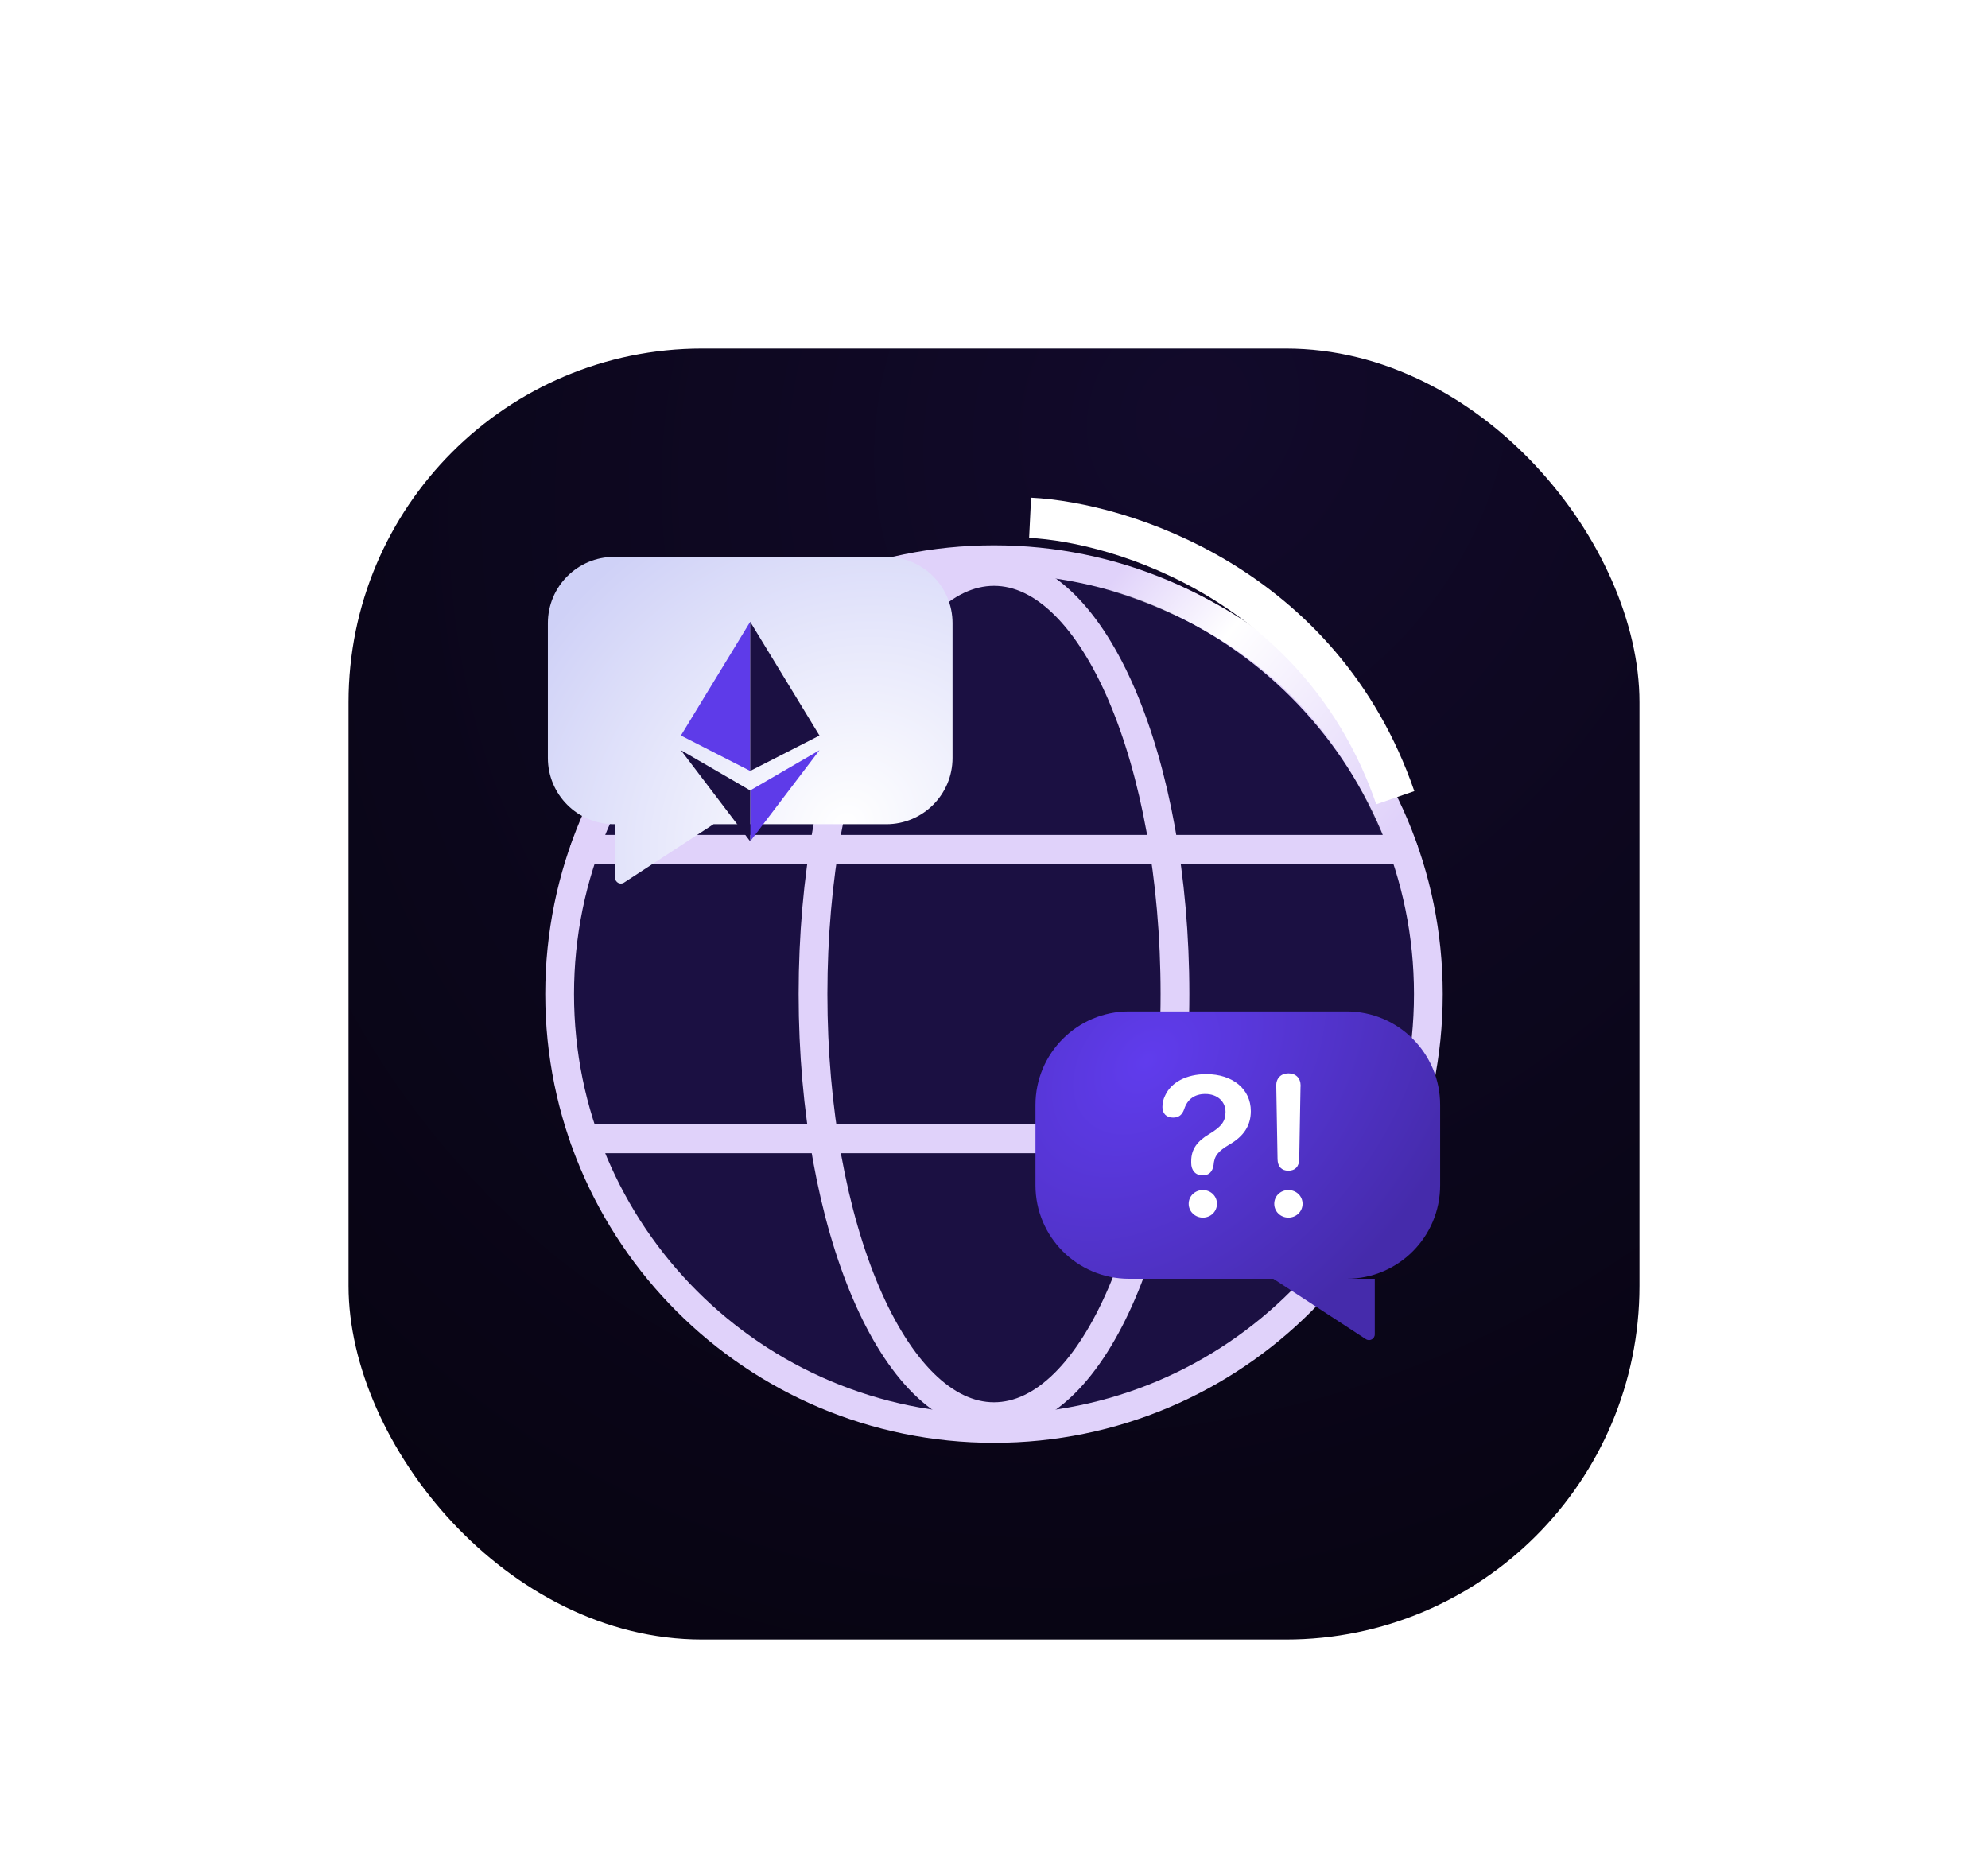 <svg width="154" height="145" viewBox="0 0 154 145" fill="none" xmlns="http://www.w3.org/2000/svg">
<g filter="url(#filter0_d_38_190)">
<rect x="27" y="23" width="100" height="100" rx="27.391" fill="url(#paint0_radial_38_190)"/>
<ellipse cx="77" cy="73" rx="34.33" ry="34.023" fill="#1B1042"/>
<path d="M77 106.647C95.583 106.647 110.647 91.583 110.647 73.001C110.647 54.418 95.583 39.354 77 39.354C58.417 39.354 43.353 54.418 43.353 73.001C43.353 91.583 58.417 106.647 77 106.647Z" stroke="#E0D2FA" stroke-width="2.228" stroke-miterlimit="10"/>
<path d="M45.281 61.785H108.719" stroke="#E0D2FA" stroke-width="2.228" stroke-linecap="round" stroke-linejoin="round"/>
<path d="M45.281 84.216H108.719" stroke="#E0D2FA" stroke-width="2.228" stroke-linecap="round" stroke-linejoin="round"/>
<path d="M77 105.735C84.743 105.735 91.019 91.079 91.019 73C91.019 54.921 84.743 40.265 77 40.265C69.257 40.265 62.98 54.921 62.98 73C62.98 91.079 69.257 105.735 77 105.735Z" stroke="#E0D2FA" stroke-width="2.228" stroke-miterlimit="10"/>
<g filter="url(#filter1_di_38_190)">
<path fill-rule="evenodd" clip-rule="evenodd" d="M68.655 42.478C71.49 42.478 73.788 44.776 73.788 47.611V58.054C73.788 60.888 71.49 63.186 68.655 63.186H55.275L48.34 67.709C48.044 67.902 47.651 67.69 47.651 67.336V63.186H47.573C44.738 63.186 42.441 60.888 42.441 58.054V47.611C42.441 44.776 44.738 42.478 47.573 42.478H68.655Z" fill="url(#paint1_radial_38_190)"/>
</g>
<path d="M58.114 55.717L52.747 52.975L58.114 44.165V50.072V55.717Z" fill="#5E3BE9"/>
<path d="M58.114 55.717L63.481 52.975L58.114 44.165V50.072V55.717Z" fill="#1B1042"/>
<path d="M58.114 61.17L63.481 54.11L58.114 57.227V61.17Z" fill="#5E3BE9"/>
<path d="M58.114 61.17L52.747 54.11L58.114 57.227V61.17Z" fill="#1B1042"/>
<g filter="url(#filter2_di_38_190)">
<path fill-rule="evenodd" clip-rule="evenodd" d="M87.457 77.687C83.456 77.687 80.212 80.931 80.212 84.932V91.151C80.212 95.152 83.456 98.395 87.457 98.395H98.635L105.808 103.074C106.104 103.267 106.497 103.054 106.497 102.7V98.395H104.336C108.327 98.384 111.56 95.145 111.56 91.151V84.932C111.56 80.931 108.316 77.687 104.315 77.687H87.457Z" fill="url(#paint2_radial_38_190)"/>
<path d="M93.166 90.388C93.678 90.388 93.934 90.079 94.01 89.582C94.07 88.896 94.311 88.534 95.298 87.962C96.322 87.352 96.895 86.561 96.895 85.408C96.895 83.706 95.494 82.546 93.452 82.546C91.9 82.546 90.725 83.178 90.258 84.203C90.115 84.489 90.047 84.768 90.047 85.092C90.047 85.597 90.356 85.913 90.876 85.913C91.29 85.913 91.569 85.725 91.734 85.257C91.976 84.497 92.533 84.082 93.369 84.082C94.296 84.082 94.936 84.655 94.936 85.476C94.936 86.199 94.62 86.614 93.686 87.178C92.744 87.736 92.277 88.354 92.277 89.288V89.431C92.277 89.981 92.593 90.388 93.166 90.388ZM93.181 93.657C93.791 93.657 94.273 93.183 94.273 92.587C94.273 91.992 93.791 91.525 93.181 91.525C92.571 91.525 92.081 91.992 92.081 92.587C92.081 93.183 92.571 93.657 93.181 93.657Z" fill="white"/>
<path d="M99.803 90.026C100.338 90.026 100.631 89.695 100.646 89.145L100.744 83.578C100.744 83.525 100.752 83.472 100.752 83.434C100.752 82.847 100.375 82.485 99.81 82.485C99.245 82.485 98.861 82.847 98.861 83.434C98.861 83.472 98.868 83.525 98.868 83.578L98.966 89.145C98.981 89.695 99.268 90.026 99.803 90.026ZM99.803 93.657C100.42 93.657 100.903 93.183 100.903 92.587C100.903 91.992 100.42 91.525 99.803 91.525C99.192 91.525 98.71 91.992 98.71 92.587C98.71 93.183 99.192 93.657 99.803 93.657Z" fill="white"/>
</g>
<g filter="url(#filter3_df_38_190)">
<path d="M79.796 39.451C86.85 39.797 102.384 44.619 108.086 61.133" stroke="white" stroke-width="3.12"/>
</g>
<g filter="url(#filter4_f_38_190)">
<path d="M80.111 39.608C87.165 39.955 102.699 44.777 108.402 61.291" stroke="url(#paint3_linear_38_190)" stroke-width="2.228"/>
</g>
</g>
<defs>
<filter id="filter0_d_38_190" x="0" y="0" width="154" height="154" filterUnits="userSpaceOnUse" color-interpolation-filters="sRGB">
<feFlood flood-opacity="0" result="BackgroundImageFix"/>
<feColorMatrix in="SourceAlpha" type="matrix" values="0 0 0 0 0 0 0 0 0 0 0 0 0 0 0 0 0 0 127 0" result="hardAlpha"/>
<feOffset dy="4"/>
<feGaussianBlur stdDeviation="13.5"/>
<feComposite in2="hardAlpha" operator="out"/>
<feColorMatrix type="matrix" values="0 0 0 0 0.294 0 0 0 0 0.184 0 0 0 0 0.718 0 0 0 0.3 0"/>
<feBlend mode="normal" in2="BackgroundImageFix" result="effect1_dropShadow_38_190"/>
<feBlend mode="normal" in="SourceGraphic" in2="effect1_dropShadow_38_190" result="shape"/>
</filter>
<filter id="filter1_di_38_190" x="25.951" y="25.989" width="64.326" height="58.283" filterUnits="userSpaceOnUse" color-interpolation-filters="sRGB">
<feFlood flood-opacity="0" result="BackgroundImageFix"/>
<feColorMatrix in="SourceAlpha" type="matrix" values="0 0 0 0 0 0 0 0 0 0 0 0 0 0 0 0 0 0 127 0" result="hardAlpha"/>
<feOffset/>
<feGaussianBlur stdDeviation="8.245"/>
<feComposite in2="hardAlpha" operator="out"/>
<feColorMatrix type="matrix" values="0 0 0 0 0.043 0 0 0 0 0.027 0 0 0 0 0.106 0 0 0 1 0"/>
<feBlend mode="normal" in2="BackgroundImageFix" result="effect1_dropShadow_38_190"/>
<feBlend mode="normal" in="SourceGraphic" in2="effect1_dropShadow_38_190" result="shape"/>
<feColorMatrix in="SourceAlpha" type="matrix" values="0 0 0 0 0 0 0 0 0 0 0 0 0 0 0 0 0 0 127 0" result="hardAlpha"/>
<feOffset dy="-3.342"/>
<feGaussianBlur stdDeviation="2.897"/>
<feComposite in2="hardAlpha" operator="arithmetic" k2="-1" k3="1"/>
<feColorMatrix type="matrix" values="0 0 0 0 0.294 0 0 0 0 0.184 0 0 0 0 0.722 0 0 0 0.36 0"/>
<feBlend mode="normal" in2="shape" result="effect2_innerShadow_38_190"/>
</filter>
<filter id="filter2_di_38_190" x="63.723" y="61.198" width="64.326" height="58.438" filterUnits="userSpaceOnUse" color-interpolation-filters="sRGB">
<feFlood flood-opacity="0" result="BackgroundImageFix"/>
<feColorMatrix in="SourceAlpha" type="matrix" values="0 0 0 0 0 0 0 0 0 0 0 0 0 0 0 0 0 0 127 0" result="hardAlpha"/>
<feOffset/>
<feGaussianBlur stdDeviation="8.245"/>
<feComposite in2="hardAlpha" operator="out"/>
<feColorMatrix type="matrix" values="0 0 0 0 0.043 0 0 0 0 0.027 0 0 0 0 0.106 0 0 0 1 0"/>
<feBlend mode="normal" in2="BackgroundImageFix" result="effect1_dropShadow_38_190"/>
<feBlend mode="normal" in="SourceGraphic" in2="effect1_dropShadow_38_190" result="shape"/>
<feColorMatrix in="SourceAlpha" type="matrix" values="0 0 0 0 0 0 0 0 0 0 0 0 0 0 0 0 0 0 127 0" result="hardAlpha"/>
<feOffset dy="-3.342"/>
<feGaussianBlur stdDeviation="2.897"/>
<feComposite in2="hardAlpha" operator="arithmetic" k2="-1" k3="1"/>
<feColorMatrix type="matrix" values="0 0 0 0 0 0 0 0 0 0 0 0 0 0 0 0 0 0 0.1 0"/>
<feBlend mode="normal" in2="shape" result="effect2_innerShadow_38_190"/>
</filter>
<filter id="filter3_df_38_190" x="55.653" y="13.827" width="77.973" height="71.881" filterUnits="userSpaceOnUse" color-interpolation-filters="sRGB">
<feFlood flood-opacity="0" result="BackgroundImageFix"/>
<feColorMatrix in="SourceAlpha" type="matrix" values="0 0 0 0 0 0 0 0 0 0 0 0 0 0 0 0 0 0 127 0" result="hardAlpha"/>
<feOffset dy="-3.342"/>
<feGaussianBlur stdDeviation="3.231"/>
<feComposite in2="hardAlpha" operator="out"/>
<feColorMatrix type="matrix" values="0 0 0 0 0.526 0 0 0 0 0.402 0 0 0 0 0.991 0 0 0 1 0"/>
<feBlend mode="normal" in2="BackgroundImageFix" result="effect1_dropShadow_38_190"/>
<feBlend mode="normal" in="SourceGraphic" in2="effect1_dropShadow_38_190" result="shape"/>
<feGaussianBlur stdDeviation="12.033" result="effect2_foregroundBlur_38_190"/>
</filter>
<filter id="filter4_f_38_190" x="77.383" y="35.822" width="34.746" height="28.506" filterUnits="userSpaceOnUse" color-interpolation-filters="sRGB">
<feFlood flood-opacity="0" result="BackgroundImageFix"/>
<feBlend mode="normal" in="SourceGraphic" in2="BackgroundImageFix" result="shape"/>
<feGaussianBlur stdDeviation="1.337" result="effect1_foregroundBlur_38_190"/>
</filter>
<radialGradient id="paint0_radial_38_190" cx="0" cy="0" r="1" gradientUnits="userSpaceOnUse" gradientTransform="translate(92.024 28.288) rotate(122.317) scale(108.379 93.952)">
<stop stop-color="#120A2B"/>
<stop offset="1" stop-color="#070411"/>
</radialGradient>
<radialGradient id="paint1_radial_38_190" cx="0" cy="0" r="1" gradientUnits="userSpaceOnUse" gradientTransform="translate(65.419 63.205) rotate(-127.104) scale(26.949 30.859)">
<stop stop-color="white"/>
<stop offset="1" stop-color="#CFD1F7"/>
</radialGradient>
<radialGradient id="paint2_radial_38_190" cx="0" cy="0" r="1" gradientUnits="userSpaceOnUse" gradientTransform="translate(88.814 81.527) rotate(44.612) scale(22.949 32.017)">
<stop stop-color="#603CED"/>
<stop offset="1" stop-color="#452BAB"/>
</radialGradient>
<linearGradient id="paint3_linear_38_190" x1="86.077" y1="41.089" x2="108.402" y2="59.322" gradientUnits="userSpaceOnUse">
<stop stop-color="white" stop-opacity="0"/>
<stop offset="0.331" stop-color="white"/>
<stop offset="1" stop-color="white" stop-opacity="0"/>
</linearGradient>
</defs>
</svg>
